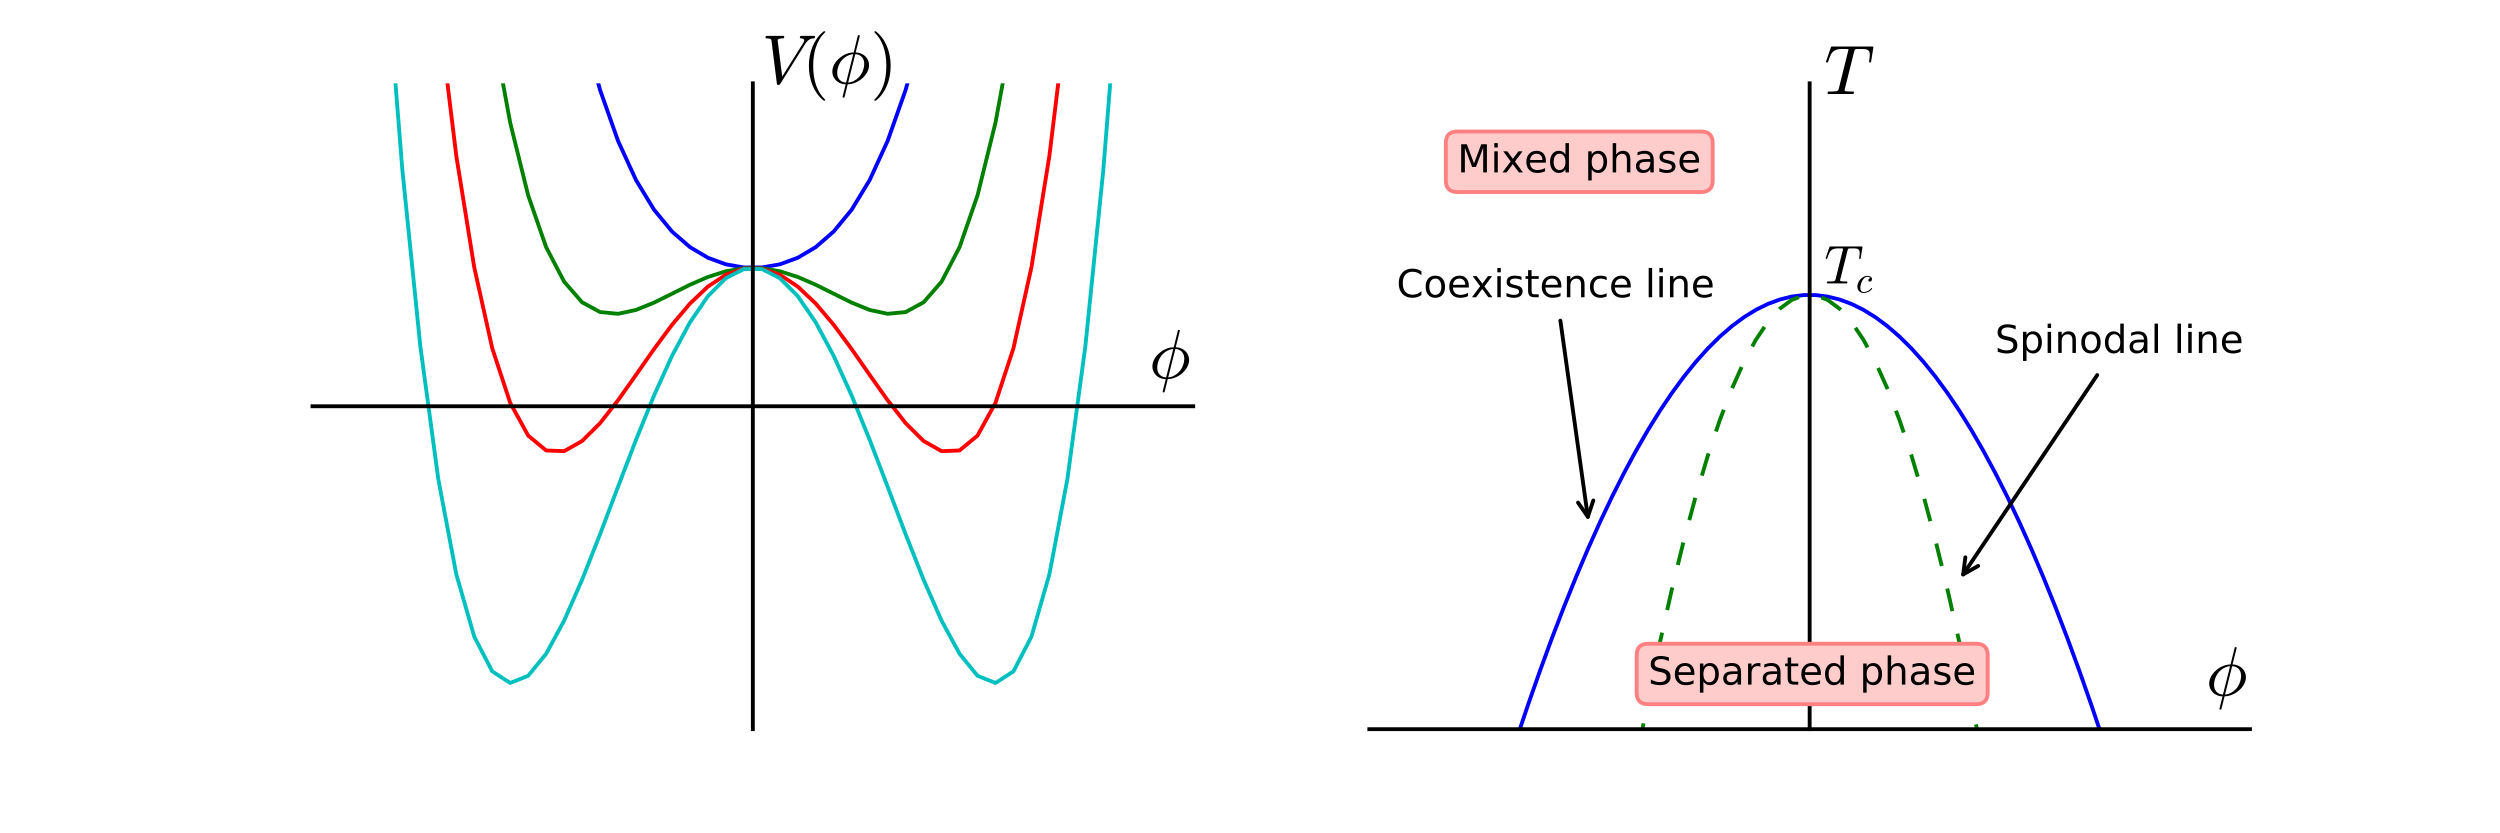 <?xml version="1.0" encoding="utf-8" standalone="no"?>
<!DOCTYPE svg PUBLIC "-//W3C//DTD SVG 1.1//EN"
  "http://www.w3.org/Graphics/SVG/1.1/DTD/svg11.dtd">
<!-- Created with matplotlib (http://matplotlib.org/) -->
<svg height="216pt" version="1.1" viewBox="0 0 648 216" width="648pt" xmlns="http://www.w3.org/2000/svg" xmlns:xlink="http://www.w3.org/1999/xlink">
 <defs>
  <style type="text/css">
*{stroke-linecap:butt;stroke-linejoin:round;stroke-miterlimit:100000;}
  </style>
 </defs>
 <g id="figure_1">
  <g id="patch_1">
   <path d="M 0 216 
L 648 216 
L 648 0 
L 0 0 
z
" style="fill:#ffffff;"/>
  </g>
  <g id="axes_1">
   <g id="patch_2">
    <path d="M 81 189 
L 309.273 189 
L 309.273 21.6 
L 81 21.6 
z
" style="fill:#ffffff;"/>
   </g>
   <g id="line2d_1">
    <path clip-path="url(#p7bc8c82bef)" d="M 81 -1365.429 
M 149.25 -1 
L 150.879 6.442 
L 155.538 23.32 
L 160.197 36.518 
L 164.855 46.672 
L 169.514 54.34 
L 174.173 60 
L 178.831 64.05 
L 183.49 66.809 
L 188.148 68.515 
L 192.807 69.329 
L 197.466 69.329 
L 202.124 68.515 
L 206.783 66.809 
L 211.442 64.05 
L 216.1 60 
L 220.759 54.34 
L 225.417 46.672 
L 230.076 36.518 
L 234.735 23.32 
L 239.393 6.442 
L 241.023 -1 
" style="fill:none;stroke:#0000ff;stroke-linecap:square;"/>
   </g>
   <g id="line2d_2">
    <path clip-path="url(#p7bc8c82bef)" d="M 81 -887.143 
M 126.525 -1 
L 127.586 6.492 
L 132.245 31.808 
L 136.904 50.657 
L 141.562 64.074 
L 146.221 73.014 
L 150.879 78.354 
L 155.538 80.89 
L 160.197 81.338 
L 164.855 80.337 
L 169.514 78.444 
L 174.173 76.135 
L 178.831 73.811 
L 183.49 71.789 
L 188.148 70.308 
L 192.807 69.528 
L 197.466 69.528 
L 202.124 70.308 
L 206.783 71.789 
L 211.442 73.811 
L 216.1 76.135 
L 220.759 78.444 
L 225.417 80.337 
L 230.076 81.338 
L 234.735 80.89 
L 239.393 78.354 
L 244.052 73.014 
L 248.711 64.074 
L 253.369 50.657 
L 258.028 31.808 
L 262.686 6.492 
L 263.747 -1 
" style="fill:none;stroke:#008000;stroke-linecap:square;"/>
   </g>
   <g id="line2d_3">
    <path clip-path="url(#p7bc8c82bef)" d="M 81 -648 
M 113.305 -1 
L 113.61 2.198 
L 118.269 40.381 
L 122.928 69.309 
L 127.586 90.256 
L 132.245 104.418 
L 136.904 112.908 
L 141.562 116.763 
L 146.221 116.938 
L 150.879 114.31 
L 155.538 109.675 
L 160.197 103.749 
L 164.855 97.17 
L 169.514 90.495 
L 174.173 84.203 
L 178.831 78.691 
L 183.49 74.279 
L 188.148 71.205 
L 192.807 69.628 
L 197.466 69.628 
L 202.124 71.205 
L 206.783 74.279 
L 211.442 78.691 
L 216.1 84.203 
L 220.759 90.495 
L 225.417 97.17 
L 230.076 103.749 
L 234.735 109.675 
L 239.393 114.31 
L 244.052 116.938 
L 248.711 116.763 
L 253.369 112.908 
L 258.028 104.418 
L 262.686 90.256 
L 267.345 69.309 
L 272.004 40.381 
L 276.662 2.198 
L 276.968 -1 
" style="fill:none;stroke:#ff0000;stroke-linecap:square;"/>
   </g>
   <g id="line2d_4">
    <path clip-path="url(#p7bc8c82bef)" d="M 81 -408.857 
M 100.702 -1 
L 104.293 44.064 
L 108.952 89.76 
L 113.61 124.209 
L 118.269 148.847 
L 122.928 165.026 
L 127.586 174.021 
L 132.245 177.027 
L 136.904 175.159 
L 141.562 169.452 
L 146.221 160.863 
L 150.879 150.266 
L 155.538 138.459 
L 160.197 126.159 
L 164.855 114.002 
L 169.514 102.547 
L 174.173 92.271 
L 178.831 83.572 
L 183.49 76.769 
L 188.148 72.101 
L 192.807 69.727 
L 197.466 69.727 
L 202.124 72.101 
L 206.783 76.769 
L 211.442 83.572 
L 216.1 92.271 
L 220.759 102.547 
L 225.417 114.002 
L 230.076 126.159 
L 234.735 138.459 
L 239.393 150.266 
L 244.052 160.863 
L 248.711 169.452 
L 253.369 175.159 
L 258.028 177.027 
L 262.686 174.021 
L 267.345 165.026 
L 272.004 148.847 
L 276.662 124.209 
L 281.321 89.76 
L 285.98 44.064 
L 289.571 -1 
" style="fill:none;stroke:#00bfbf;stroke-linecap:square;"/>
   </g>
   <g id="patch_3">
    <path d="M 81 21.6 
L 309.273 21.6 
" style="fill:none;"/>
   </g>
   <g id="patch_4">
    <path d="M 309.273 189 
L 309.273 21.6 
" style="fill:none;"/>
   </g>
   <g id="patch_5">
    <path d="M 81 105.3 
L 309.273 105.3 
" style="fill:none;stroke:#000000;stroke-linecap:square;stroke-linejoin:miter;"/>
   </g>
   <g id="patch_6">
    <path d="M 195.136 189 
L 195.136 21.6 
" style="fill:none;stroke:#000000;stroke-linecap:square;stroke-linejoin:miter;"/>
   </g>
   <g id="matplotlib.axis_1"/>
   <g id="matplotlib.axis_2"/>
   <g id="text_1">
    <!-- $\phi$ -->
    <defs>
     <path d="M 19.391 -19.484 
L 23.875 -1.422 
Q 18.797 -1.422 14.406 0.953 
Q 10.016 3.328 7.344 7.562 
Q 4.688 11.812 4.688 16.797 
Q 4.688 22.219 7.375 27.141 
Q 10.062 32.078 14.719 36.109 
Q 19.391 40.141 24.75 42.312 
Q 30.125 44.484 35.406 44.484 
L 41.406 68.797 
Q 41.609 69.391 42.188 69.391 
L 43.406 69.391 
Q 43.797 69.391 44.031 69.047 
Q 44.281 68.703 44.281 68.406 
L 38.281 44.484 
Q 42.047 44.484 45.562 43.109 
Q 49.078 41.75 51.781 39.281 
Q 54.5 36.812 56 33.469 
Q 57.516 30.125 57.516 26.312 
Q 57.516 20.906 54.828 15.969 
Q 52.156 11.031 47.609 7.078 
Q 43.062 3.125 37.469 0.844 
Q 31.891 -1.422 26.812 -1.422 
L 22.219 -19.922 
Q 22.016 -20.516 21.391 -20.516 
L 20.219 -20.516 
Q 19.828 -20.516 19.609 -20.141 
Q 19.391 -19.781 19.391 -19.484 
M 24.516 1.219 
L 34.719 41.891 
Q 32.172 41.891 29.391 40.859 
Q 26.609 39.844 24.141 38.281 
Q 21.688 36.719 19.672 34.719 
Q 17.234 32.281 15.375 28.953 
Q 13.531 25.641 12.578 21.953 
Q 11.625 18.266 11.625 14.703 
Q 11.625 10.938 13.234 7.859 
Q 14.844 4.781 17.766 3 
Q 20.703 1.219 24.516 1.219 
M 27.484 1.219 
Q 31.25 1.219 35.5 3.359 
Q 39.75 5.516 42.484 8.406 
Q 46.234 12.109 48.406 17.5 
Q 50.594 22.906 50.594 28.422 
Q 50.594 32.125 48.969 35.219 
Q 47.359 38.328 44.422 40.109 
Q 41.5 41.891 37.703 41.891 
z
" id="Cmmi10-c1"/>
    </defs>
    <g transform="translate(297.859 98.126)scale(0.18 -0.18)">
     <use transform="translate(0.0 0.609)" xlink:href="#Cmmi10-c1"/>
    </g>
   </g>
   <g id="text_2">
    <!-- $V(\phi)$ -->
    <defs>
     <path d="M 31 -24.812 
Q 25.438 -20.406 21.406 -14.719 
Q 17.391 -9.031 14.812 -2.578 
Q 12.25 3.859 10.984 10.891 
Q 9.719 17.922 9.719 25 
Q 9.719 32.172 10.984 39.203 
Q 12.25 46.234 14.859 52.734 
Q 17.484 59.234 21.531 64.891 
Q 25.594 70.562 31 74.812 
Q 31 75 31.5 75 
L 32.422 75 
Q 32.719 75 32.953 74.734 
Q 33.203 74.469 33.203 74.125 
Q 33.203 73.688 33.016 73.484 
Q 28.125 68.703 24.875 63.234 
Q 21.625 57.766 19.641 51.578 
Q 17.672 45.406 16.797 38.781 
Q 15.922 32.172 15.922 25 
Q 15.922 -6.781 32.906 -23.297 
Q 33.203 -23.578 33.203 -24.125 
Q 33.203 -24.359 32.938 -24.672 
Q 32.672 -25 32.422 -25 
L 31.5 -25 
Q 31 -25 31 -24.812 
" id="Cmr10-28"/>
     <path d="M 6.5 -25 
Q 5.609 -25 5.609 -24.125 
Q 5.609 -23.688 5.812 -23.484 
Q 22.906 -6.781 22.906 25 
Q 22.906 56.781 6 73.297 
Q 5.609 73.531 5.609 74.125 
Q 5.609 74.469 5.875 74.734 
Q 6.156 75 6.5 75 
L 7.422 75 
Q 7.719 75 7.906 74.812 
Q 15.094 69.141 19.875 61.031 
Q 24.656 52.938 26.875 43.75 
Q 29.109 34.578 29.109 25 
Q 29.109 17.922 27.906 11.062 
Q 26.703 4.203 24.094 -2.453 
Q 21.484 -9.125 17.484 -14.766 
Q 13.484 -20.406 7.906 -24.812 
Q 7.719 -25 7.422 -25 
z
" id="Cmr10-29"/>
     <path d="M 22.016 -1.125 
L 14.016 62.594 
Q 13.281 64.797 6.5 64.797 
Q 5.516 64.797 5.516 66.109 
Q 5.719 67.188 6 67.75 
Q 6.297 68.312 7.172 68.312 
L 31.594 68.312 
Q 32.125 68.312 32.375 67.922 
Q 32.625 67.531 32.625 67 
Q 32.234 64.797 31.297 64.797 
Q 23.484 64.797 23 62.109 
L 29.594 9.812 
L 60.406 58.984 
Q 61.281 60.641 61.281 61.625 
Q 61.281 63.375 59.688 64.078 
Q 58.109 64.797 56 64.797 
Q 54.984 64.797 54.984 66.109 
Q 55.172 66.891 55.312 67.328 
Q 55.469 67.781 55.766 68.047 
Q 56.062 68.312 56.688 68.312 
L 75.984 68.312 
Q 76.906 68.312 76.906 67 
Q 76.516 64.797 75.594 64.797 
Q 68.062 64.797 63.812 58.203 
Q 63.625 58.016 63.484 58.016 
L 26.609 -1.125 
Q 25.875 -2.203 24.703 -2.203 
L 23.297 -2.203 
Q 22.172 -2.203 22.016 -1.125 
" id="Cmmi10-56"/>
    </defs>
    <g transform="translate(197.419 21.6)scale(0.18 -0.18)">
     <use xlink:href="#Cmmi10-56"/>
     <use transform="translate(58.301 0.0)" xlink:href="#Cmr10-28"/>
     <use transform="translate(97.119 0.0)" xlink:href="#Cmmi10-c1"/>
     <use transform="translate(156.641 0.0)" xlink:href="#Cmr10-29"/>
    </g>
   </g>
  </g>
  <g id="axes_2">
   <g id="patch_7">
    <path d="M 354.927 189 
L 583.2 189 
L 583.2 21.6 
L 354.927 21.6 
z
" style="fill:#ffffff;"/>
   </g>
   <g id="line2d_5">
    <path clip-path="url(#p89704c61c7)" d="M 392.973 191.886 
L 396.078 182.654 
L 399.184 173.807 
L 402.29 165.344 
L 405.396 157.266 
L 408.501 149.573 
L 411.607 142.264 
L 414.713 135.34 
L 417.819 128.801 
L 420.924 122.646 
L 424.03 116.876 
L 427.136 111.491 
L 430.242 106.49 
L 433.347 101.874 
L 436.453 97.643 
L 439.559 93.796 
L 442.665 90.334 
L 445.771 87.257 
L 448.876 84.564 
L 451.982 82.256 
L 455.088 80.333 
L 458.194 78.794 
L 461.299 77.64 
L 464.405 76.871 
L 467.511 76.486 
L 470.617 76.486 
L 473.722 76.871 
L 476.828 77.64 
L 479.934 78.794 
L 483.04 80.333 
L 486.145 82.256 
L 489.251 84.564 
L 492.357 87.257 
L 495.463 90.334 
L 498.568 93.796 
L 501.674 97.643 
L 504.78 101.874 
L 507.886 106.49 
L 510.991 111.491 
L 514.097 116.876 
L 517.203 122.646 
L 520.309 128.801 
L 523.414 135.34 
L 526.52 142.264 
L 529.626 149.573 
L 532.732 157.266 
L 535.837 165.344 
L 538.943 173.807 
L 542.049 182.654 
L 545.155 191.886 
" style="fill:none;stroke:#0000ff;stroke-linecap:square;"/>
   </g>
   <g id="line2d_6">
    <path clip-path="url(#p89704c61c7)" d="M 392.973 422.783 
M 420.599 217 
L 420.924 215.062 
L 424.03 197.752 
L 427.136 181.596 
L 430.242 166.594 
L 433.347 152.746 
L 436.453 140.052 
L 439.559 128.512 
L 442.665 118.126 
L 445.771 108.894 
L 448.876 100.816 
L 451.982 93.892 
L 455.088 88.122 
L 458.194 83.506 
L 461.299 80.044 
L 464.405 77.736 
L 467.511 76.582 
L 470.617 76.582 
L 473.722 77.736 
L 476.828 80.044 
L 479.934 83.506 
L 483.04 88.122 
L 486.145 93.892 
L 489.251 100.816 
L 492.357 108.894 
L 495.463 118.126 
L 498.568 128.512 
L 501.674 140.052 
L 504.78 152.746 
L 507.886 166.594 
L 510.991 181.596 
L 514.097 197.752 
L 517.203 215.062 
L 517.529 217 
" style="fill:none;stroke:#008000;stroke-dasharray:6,6;stroke-dashoffset:0.0;"/>
   </g>
   <g id="patch_8">
    <path d="M 354.927 21.6 
L 583.2 21.6 
" style="fill:none;"/>
   </g>
   <g id="patch_9">
    <path d="M 583.2 189 
L 583.2 21.6 
" style="fill:none;"/>
   </g>
   <g id="patch_10">
    <path d="M 354.927 189 
L 583.2 189 
" style="fill:none;stroke:#000000;stroke-linecap:square;stroke-linejoin:miter;"/>
   </g>
   <g id="patch_11">
    <path d="M 469.064 189 
L 469.064 21.6 
" style="fill:none;stroke:#000000;stroke-linecap:square;stroke-linejoin:miter;"/>
   </g>
   <g id="matplotlib.axis_3"/>
   <g id="matplotlib.axis_4"/>
   <g id="text_3">
    <!-- $\phi$ -->
    <g transform="translate(571.786 180.341)scale(0.18 -0.18)">
     <use transform="translate(0.0 0.609)" xlink:href="#Cmmi10-c1"/>
    </g>
   </g>
   <g id="text_4">
    <!-- $T$ -->
    <defs>
     <path d="M 4.594 1.312 
Q 4.641 1.562 4.812 2.188 
Q 4.984 2.828 5.25 3.172 
Q 5.516 3.516 6 3.516 
Q 14.594 3.516 17.391 4 
Q 20.062 4.688 20.609 6.891 
L 34.281 61.812 
Q 34.719 63.031 34.719 64.016 
Q 34.719 64.797 31.203 64.797 
L 25.391 64.797 
Q 18.703 64.797 15.062 62.734 
Q 11.422 60.688 9.719 57.312 
Q 8.016 53.953 5.328 46.297 
Q 4.984 45.406 4.297 45.406 
L 3.422 45.406 
Q 2.391 45.406 2.391 46.688 
L 9.516 67.391 
Q 9.719 68.312 10.5 68.312 
L 69.578 68.312 
Q 70.609 68.312 70.609 67 
L 67.281 46.297 
Q 67.281 46 66.938 45.703 
Q 66.609 45.406 66.312 45.406 
L 65.375 45.406 
Q 64.406 45.406 64.406 46.688 
Q 65.484 53.766 65.484 56.688 
Q 65.484 60.203 64.016 62 
Q 62.547 63.812 60.203 64.297 
Q 57.859 64.797 54.109 64.797 
L 48.188 64.797 
Q 45.516 64.797 44.578 64.297 
Q 43.656 63.812 43.016 61.375 
L 29.297 6.5 
Q 29.25 6.297 29.219 6.094 
Q 29.203 5.906 29.109 5.609 
Q 29.109 4.344 30.609 4 
Q 33.203 3.516 41.703 3.516 
Q 42.672 3.516 42.672 2.203 
Q 42.328 0.781 42.125 0.391 
Q 41.938 0 41.016 0 
L 5.609 0 
Q 4.594 0 4.594 1.312 
" id="Cmmi10-54"/>
    </defs>
    <g transform="translate(472.868 24.486)scale(0.18 -0.18)">
     <use transform="translate(0.0 0.688)" xlink:href="#Cmmi10-54"/>
    </g>
   </g>
   <g id="text_5">
    <!-- $T_c$ -->
    <defs>
     <path d="M 11.719 11.922 
Q 11.719 7.562 13.938 4.531 
Q 16.156 1.516 20.312 1.516 
Q 26.266 1.516 31.75 4.25 
Q 37.25 6.984 40.719 11.812 
Q 41.016 12.109 41.5 12.109 
Q 42 12.109 42.5 11.547 
Q 43.016 10.984 43.016 10.5 
Q 43.016 10.109 42.828 9.906 
Q 39.156 4.781 32.953 1.828 
Q 26.766 -1.125 20.125 -1.125 
Q 15.328 -1.125 11.672 1.141 
Q 8.016 3.422 6 7.219 
Q 4 11.031 4 15.828 
Q 4 22.562 7.766 29.203 
Q 11.531 35.844 17.781 40.016 
Q 24.031 44.188 30.906 44.188 
Q 35.406 44.188 38.984 42.016 
Q 42.578 39.844 42.578 35.594 
Q 42.578 32.859 40.984 30.922 
Q 39.406 29 36.719 29 
Q 35.109 29 34 30 
Q 32.906 31 32.906 32.625 
Q 32.906 34.969 34.609 36.625 
Q 36.328 38.281 38.625 38.281 
L 38.812 38.281 
Q 37.641 39.984 35.422 40.797 
Q 33.203 41.609 30.812 41.609 
Q 24.953 41.609 20.547 36.594 
Q 16.156 31.594 13.938 24.625 
Q 11.719 17.672 11.719 11.922 
" id="Cmmi10-63"/>
    </defs>
    <g transform="translate(472.868 73.552)scale(0.14 -0.14)">
     <use transform="translate(0.0 0.688)" xlink:href="#Cmmi10-54"/>
     <use transform="translate(58.398 -16.319)scale(0.7)" xlink:href="#Cmmi10-63"/>
    </g>
   </g>
   <g id="patch_12">
    <path d="M 404.452 83.109 
Q 408.086 109.09 411.564 133.962 
" style="fill:none;stroke:#000000;stroke-linecap:round;"/>
    <path d="M 412.991 129.724 
L 411.564 133.962 
L 409.029 130.278 
" style="fill:none;stroke:#000000;stroke-linecap:round;"/>
   </g>
   <g id="text_6">
    <!-- Coexistence line -->
    <defs>
     <path id="BitstreamVeraSans-Roman-20"/>
     <path d="M 54.891 33.016 
L 54.891 0 
L 45.906 0 
L 45.906 32.719 
Q 45.906 40.484 42.875 44.328 
Q 39.844 48.188 33.797 48.188 
Q 26.516 48.188 22.312 43.547 
Q 18.109 38.922 18.109 30.906 
L 18.109 0 
L 9.078 0 
L 9.078 54.688 
L 18.109 54.688 
L 18.109 46.188 
Q 21.344 51.125 25.703 53.562 
Q 30.078 56 35.797 56 
Q 45.219 56 50.047 50.172 
Q 54.891 44.344 54.891 33.016 
" id="BitstreamVeraSans-Roman-6e"/>
     <path d="M 30.609 48.391 
Q 23.391 48.391 19.188 42.75 
Q 14.984 37.109 14.984 27.297 
Q 14.984 17.484 19.156 11.844 
Q 23.344 6.203 30.609 6.203 
Q 37.797 6.203 41.984 11.859 
Q 46.188 17.531 46.188 27.297 
Q 46.188 37.016 41.984 42.703 
Q 37.797 48.391 30.609 48.391 
M 30.609 56 
Q 42.328 56 49.016 48.375 
Q 55.719 40.766 55.719 27.297 
Q 55.719 13.875 49.016 6.219 
Q 42.328 -1.422 30.609 -1.422 
Q 18.844 -1.422 12.172 6.219 
Q 5.516 13.875 5.516 27.297 
Q 5.516 40.766 12.172 48.375 
Q 18.844 56 30.609 56 
" id="BitstreamVeraSans-Roman-6f"/>
     <path d="M 9.422 75.984 
L 18.406 75.984 
L 18.406 0 
L 9.422 0 
z
" id="BitstreamVeraSans-Roman-6c"/>
     <path d="M 9.422 54.688 
L 18.406 54.688 
L 18.406 0 
L 9.422 0 
z
M 9.422 75.984 
L 18.406 75.984 
L 18.406 64.594 
L 9.422 64.594 
z
" id="BitstreamVeraSans-Roman-69"/>
     <path d="M 54.891 54.688 
L 35.109 28.078 
L 55.906 0 
L 45.312 0 
L 29.391 21.484 
L 13.484 0 
L 2.875 0 
L 24.125 28.609 
L 4.688 54.688 
L 15.281 54.688 
L 29.781 35.203 
L 44.281 54.688 
z
" id="BitstreamVeraSans-Roman-78"/>
     <path d="M 56.203 29.594 
L 56.203 25.203 
L 14.891 25.203 
Q 15.484 15.922 20.484 11.062 
Q 25.484 6.203 34.422 6.203 
Q 39.594 6.203 44.453 7.469 
Q 49.312 8.734 54.109 11.281 
L 54.109 2.781 
Q 49.266 0.734 44.188 -0.344 
Q 39.109 -1.422 33.891 -1.422 
Q 20.797 -1.422 13.156 6.188 
Q 5.516 13.812 5.516 26.812 
Q 5.516 40.234 12.766 48.109 
Q 20.016 56 32.328 56 
Q 43.359 56 49.781 48.891 
Q 56.203 41.797 56.203 29.594 
M 47.219 32.234 
Q 47.125 39.594 43.094 43.984 
Q 39.062 48.391 32.422 48.391 
Q 24.906 48.391 20.391 44.141 
Q 15.875 39.891 15.188 32.172 
z
" id="BitstreamVeraSans-Roman-65"/>
     <path d="M 64.406 67.281 
L 64.406 56.891 
Q 59.422 61.531 53.781 63.812 
Q 48.141 66.109 41.797 66.109 
Q 29.297 66.109 22.656 58.469 
Q 16.016 50.828 16.016 36.375 
Q 16.016 21.969 22.656 14.328 
Q 29.297 6.688 41.797 6.688 
Q 48.141 6.688 53.781 8.984 
Q 59.422 11.281 64.406 15.922 
L 64.406 5.609 
Q 59.234 2.094 53.438 0.328 
Q 47.656 -1.422 41.219 -1.422 
Q 24.656 -1.422 15.125 8.703 
Q 5.609 18.844 5.609 36.375 
Q 5.609 53.953 15.125 64.078 
Q 24.656 74.219 41.219 74.219 
Q 47.75 74.219 53.531 72.484 
Q 59.328 70.75 64.406 67.281 
" id="BitstreamVeraSans-Roman-43"/>
     <path d="M 18.312 70.219 
L 18.312 54.688 
L 36.812 54.688 
L 36.812 47.703 
L 18.312 47.703 
L 18.312 18.016 
Q 18.312 11.328 20.141 9.422 
Q 21.969 7.516 27.594 7.516 
L 36.812 7.516 
L 36.812 0 
L 27.594 0 
Q 17.188 0 13.234 3.875 
Q 9.281 7.766 9.281 18.016 
L 9.281 47.703 
L 2.688 47.703 
L 2.688 54.688 
L 9.281 54.688 
L 9.281 70.219 
z
" id="BitstreamVeraSans-Roman-74"/>
     <path d="M 44.281 53.078 
L 44.281 44.578 
Q 40.484 46.531 36.375 47.5 
Q 32.281 48.484 27.875 48.484 
Q 21.188 48.484 17.844 46.438 
Q 14.5 44.391 14.5 40.281 
Q 14.5 37.156 16.891 35.375 
Q 19.281 33.594 26.516 31.984 
L 29.594 31.297 
Q 39.156 29.25 43.188 25.516 
Q 47.219 21.781 47.219 15.094 
Q 47.219 7.469 41.188 3.016 
Q 35.156 -1.422 24.609 -1.422 
Q 20.219 -1.422 15.453 -0.562 
Q 10.688 0.297 5.422 2 
L 5.422 11.281 
Q 10.406 8.688 15.234 7.391 
Q 20.062 6.109 24.812 6.109 
Q 31.156 6.109 34.562 8.281 
Q 37.984 10.453 37.984 14.406 
Q 37.984 18.062 35.516 20.016 
Q 33.062 21.969 24.703 23.781 
L 21.578 24.516 
Q 13.234 26.266 9.516 29.906 
Q 5.812 33.547 5.812 39.891 
Q 5.812 47.609 11.281 51.797 
Q 16.75 56 26.812 56 
Q 31.781 56 36.172 55.266 
Q 40.578 54.547 44.281 53.078 
" id="BitstreamVeraSans-Roman-73"/>
     <path d="M 48.781 52.594 
L 48.781 44.188 
Q 44.969 46.297 41.141 47.344 
Q 37.312 48.391 33.406 48.391 
Q 24.656 48.391 19.812 42.844 
Q 14.984 37.312 14.984 27.297 
Q 14.984 17.281 19.812 11.734 
Q 24.656 6.203 33.406 6.203 
Q 37.312 6.203 41.141 7.25 
Q 44.969 8.297 48.781 10.406 
L 48.781 2.094 
Q 45.016 0.344 40.984 -0.531 
Q 36.969 -1.422 32.422 -1.422 
Q 20.062 -1.422 12.781 6.344 
Q 5.516 14.109 5.516 27.297 
Q 5.516 40.672 12.859 48.328 
Q 20.219 56 33.016 56 
Q 37.156 56 41.109 55.141 
Q 45.062 54.297 48.781 52.594 
" id="BitstreamVeraSans-Roman-63"/>
    </defs>
    <g transform="translate(361.995 77.048)scale(0.1 -0.1)">
     <use xlink:href="#BitstreamVeraSans-Roman-43"/>
     <use x="69.824" xlink:href="#BitstreamVeraSans-Roman-6f"/>
     <use x="131.006" xlink:href="#BitstreamVeraSans-Roman-65"/>
     <use x="192.514" xlink:href="#BitstreamVeraSans-Roman-78"/>
     <use x="251.693" xlink:href="#BitstreamVeraSans-Roman-69"/>
     <use x="279.477" xlink:href="#BitstreamVeraSans-Roman-73"/>
     <use x="331.576" xlink:href="#BitstreamVeraSans-Roman-74"/>
     <use x="370.785" xlink:href="#BitstreamVeraSans-Roman-65"/>
     <use x="432.309" xlink:href="#BitstreamVeraSans-Roman-6e"/>
     <use x="495.688" xlink:href="#BitstreamVeraSans-Roman-63"/>
     <use x="550.668" xlink:href="#BitstreamVeraSans-Roman-65"/>
     <use x="612.191" xlink:href="#BitstreamVeraSans-Roman-20"/>
     <use x="643.979" xlink:href="#BitstreamVeraSans-Roman-6c"/>
     <use x="671.762" xlink:href="#BitstreamVeraSans-Roman-69"/>
     <use x="699.545" xlink:href="#BitstreamVeraSans-Roman-6e"/>
     <use x="762.924" xlink:href="#BitstreamVeraSans-Roman-65"/>
    </g>
   </g>
   <g id="patch_13">
    <path d="M 543.599 97.22 
Q 525.912 123.52 508.849 148.892 
" style="fill:none;stroke:#000000;stroke-linecap:round;"/>
    <path d="M 512.741 146.689 
L 508.849 148.892 
L 509.421 144.457 
" style="fill:none;stroke:#000000;stroke-linecap:round;"/>
   </g>
   <g id="text_7">
    <!-- Spinodal line -->
    <defs>
     <path d="M 45.406 46.391 
L 45.406 75.984 
L 54.391 75.984 
L 54.391 0 
L 45.406 0 
L 45.406 8.203 
Q 42.578 3.328 38.25 0.953 
Q 33.938 -1.422 27.875 -1.422 
Q 17.969 -1.422 11.734 6.484 
Q 5.516 14.406 5.516 27.297 
Q 5.516 40.188 11.734 48.094 
Q 17.969 56 27.875 56 
Q 33.938 56 38.25 53.625 
Q 42.578 51.266 45.406 46.391 
M 14.797 27.297 
Q 14.797 17.391 18.875 11.75 
Q 22.953 6.109 30.078 6.109 
Q 37.203 6.109 41.297 11.75 
Q 45.406 17.391 45.406 27.297 
Q 45.406 37.203 41.297 42.844 
Q 37.203 48.484 30.078 48.484 
Q 22.953 48.484 18.875 42.844 
Q 14.797 37.203 14.797 27.297 
" id="BitstreamVeraSans-Roman-64"/>
     <path d="M 53.516 70.516 
L 53.516 60.891 
Q 47.906 63.578 42.922 64.891 
Q 37.938 66.219 33.297 66.219 
Q 25.25 66.219 20.875 63.094 
Q 16.5 59.969 16.5 54.203 
Q 16.5 49.359 19.406 46.891 
Q 22.312 44.438 30.422 42.922 
L 36.375 41.703 
Q 47.406 39.594 52.656 34.297 
Q 57.906 29 57.906 20.125 
Q 57.906 9.516 50.797 4.047 
Q 43.703 -1.422 29.984 -1.422 
Q 24.812 -1.422 18.969 -0.25 
Q 13.141 0.922 6.891 3.219 
L 6.891 13.375 
Q 12.891 10.016 18.656 8.297 
Q 24.422 6.594 29.984 6.594 
Q 38.422 6.594 43.016 9.906 
Q 47.609 13.234 47.609 19.391 
Q 47.609 24.75 44.312 27.781 
Q 41.016 30.812 33.5 32.328 
L 27.484 33.5 
Q 16.453 35.688 11.516 40.375 
Q 6.594 45.062 6.594 53.422 
Q 6.594 63.094 13.406 68.656 
Q 20.219 74.219 32.172 74.219 
Q 37.312 74.219 42.625 73.281 
Q 47.953 72.359 53.516 70.516 
" id="BitstreamVeraSans-Roman-53"/>
     <path d="M 34.281 27.484 
Q 23.391 27.484 19.188 25 
Q 14.984 22.516 14.984 16.5 
Q 14.984 11.719 18.141 8.906 
Q 21.297 6.109 26.703 6.109 
Q 34.188 6.109 38.703 11.406 
Q 43.219 16.703 43.219 25.484 
L 43.219 27.484 
z
M 52.203 31.203 
L 52.203 0 
L 43.219 0 
L 43.219 8.297 
Q 40.141 3.328 35.547 0.953 
Q 30.953 -1.422 24.312 -1.422 
Q 15.922 -1.422 10.953 3.297 
Q 6 8.016 6 15.922 
Q 6 25.141 12.172 29.828 
Q 18.359 34.516 30.609 34.516 
L 43.219 34.516 
L 43.219 35.406 
Q 43.219 41.609 39.141 45 
Q 35.062 48.391 27.688 48.391 
Q 23 48.391 18.547 47.266 
Q 14.109 46.141 10.016 43.891 
L 10.016 52.203 
Q 14.938 54.109 19.578 55.047 
Q 24.219 56 28.609 56 
Q 40.484 56 46.344 49.844 
Q 52.203 43.703 52.203 31.203 
" id="BitstreamVeraSans-Roman-61"/>
     <path d="M 18.109 8.203 
L 18.109 -20.797 
L 9.078 -20.797 
L 9.078 54.688 
L 18.109 54.688 
L 18.109 46.391 
Q 20.953 51.266 25.266 53.625 
Q 29.594 56 35.594 56 
Q 45.562 56 51.781 48.094 
Q 58.016 40.188 58.016 27.297 
Q 58.016 14.406 51.781 6.484 
Q 45.562 -1.422 35.594 -1.422 
Q 29.594 -1.422 25.266 0.953 
Q 20.953 3.328 18.109 8.203 
M 48.688 27.297 
Q 48.688 37.203 44.609 42.844 
Q 40.531 48.484 33.406 48.484 
Q 26.266 48.484 22.188 42.844 
Q 18.109 37.203 18.109 27.297 
Q 18.109 17.391 22.188 11.75 
Q 26.266 6.109 33.406 6.109 
Q 40.531 6.109 44.609 11.75 
Q 48.688 17.391 48.688 27.297 
" id="BitstreamVeraSans-Roman-70"/>
    </defs>
    <g transform="translate(517.109 91.479)scale(0.1 -0.1)">
     <use xlink:href="#BitstreamVeraSans-Roman-53"/>
     <use x="63.477" xlink:href="#BitstreamVeraSans-Roman-70"/>
     <use x="126.953" xlink:href="#BitstreamVeraSans-Roman-69"/>
     <use x="154.736" xlink:href="#BitstreamVeraSans-Roman-6e"/>
     <use x="218.115" xlink:href="#BitstreamVeraSans-Roman-6f"/>
     <use x="279.297" xlink:href="#BitstreamVeraSans-Roman-64"/>
     <use x="342.773" xlink:href="#BitstreamVeraSans-Roman-61"/>
     <use x="404.053" xlink:href="#BitstreamVeraSans-Roman-6c"/>
     <use x="431.836" xlink:href="#BitstreamVeraSans-Roman-20"/>
     <use x="463.623" xlink:href="#BitstreamVeraSans-Roman-6c"/>
     <use x="491.406" xlink:href="#BitstreamVeraSans-Roman-69"/>
     <use x="519.189" xlink:href="#BitstreamVeraSans-Roman-6e"/>
     <use x="582.568" xlink:href="#BitstreamVeraSans-Roman-65"/>
    </g>
   </g>
   <g id="text_8">
    <g id="patch_14">
     <path d="M 377.755 49.769 
L 440.931 49.769 
Q 443.931 49.769 443.931 46.769 
L 443.931 37.091 
Q 443.931 34.091 440.931 34.091 
L 377.755 34.091 
Q 374.755 34.091 374.755 37.091 
L 374.755 46.769 
Q 374.755 49.769 377.755 49.769 
z
" style="fill:#ffcccc;stroke:#ff8080;stroke-linejoin:miter;"/>
    </g>
    <!-- Mixed phase -->
    <defs>
     <path d="M 9.812 72.906 
L 24.516 72.906 
L 43.109 23.297 
L 61.812 72.906 
L 76.516 72.906 
L 76.516 0 
L 66.891 0 
L 66.891 64.016 
L 48.094 14.016 
L 38.188 14.016 
L 19.391 64.016 
L 19.391 0 
L 9.812 0 
z
" id="BitstreamVeraSans-Roman-4d"/>
     <path d="M 54.891 33.016 
L 54.891 0 
L 45.906 0 
L 45.906 32.719 
Q 45.906 40.484 42.875 44.328 
Q 39.844 48.188 33.797 48.188 
Q 26.516 48.188 22.312 43.547 
Q 18.109 38.922 18.109 30.906 
L 18.109 0 
L 9.078 0 
L 9.078 75.984 
L 18.109 75.984 
L 18.109 46.188 
Q 21.344 51.125 25.703 53.562 
Q 30.078 56 35.797 56 
Q 45.219 56 50.047 50.172 
Q 54.891 44.344 54.891 33.016 
" id="BitstreamVeraSans-Roman-68"/>
    </defs>
    <g transform="translate(377.755 44.69)scale(0.1 -0.1)">
     <use xlink:href="#BitstreamVeraSans-Roman-4d"/>
     <use x="86.279" xlink:href="#BitstreamVeraSans-Roman-69"/>
     <use x="114.062" xlink:href="#BitstreamVeraSans-Roman-78"/>
     <use x="173.195" xlink:href="#BitstreamVeraSans-Roman-65"/>
     <use x="234.719" xlink:href="#BitstreamVeraSans-Roman-64"/>
     <use x="298.195" xlink:href="#BitstreamVeraSans-Roman-20"/>
     <use x="329.982" xlink:href="#BitstreamVeraSans-Roman-70"/>
     <use x="393.459" xlink:href="#BitstreamVeraSans-Roman-68"/>
     <use x="456.838" xlink:href="#BitstreamVeraSans-Roman-61"/>
     <use x="518.117" xlink:href="#BitstreamVeraSans-Roman-73"/>
     <use x="570.217" xlink:href="#BitstreamVeraSans-Roman-65"/>
    </g>
   </g>
   <g id="text_9">
    <g id="patch_15">
     <path d="M 427.214 182.535 
L 512.207 182.535 
Q 515.207 182.535 515.207 179.535 
L 515.207 169.857 
Q 515.207 166.857 512.207 166.857 
L 427.214 166.857 
Q 424.214 166.857 424.214 169.857 
L 424.214 179.535 
Q 424.214 182.535 427.214 182.535 
z
" style="fill:#ffcccc;stroke:#ff8080;stroke-linejoin:miter;"/>
    </g>
    <!-- Separated phase -->
    <defs>
     <path d="M 41.109 46.297 
Q 39.594 47.172 37.812 47.578 
Q 36.031 48 33.891 48 
Q 26.266 48 22.188 43.047 
Q 18.109 38.094 18.109 28.812 
L 18.109 0 
L 9.078 0 
L 9.078 54.688 
L 18.109 54.688 
L 18.109 46.188 
Q 20.953 51.172 25.484 53.578 
Q 30.031 56 36.531 56 
Q 37.453 56 38.578 55.875 
Q 39.703 55.766 41.062 55.516 
z
" id="BitstreamVeraSans-Roman-72"/>
    </defs>
    <g transform="translate(427.214 177.455)scale(0.1 -0.1)">
     <use xlink:href="#BitstreamVeraSans-Roman-53"/>
     <use x="63.477" xlink:href="#BitstreamVeraSans-Roman-65"/>
     <use x="125.0" xlink:href="#BitstreamVeraSans-Roman-70"/>
     <use x="188.477" xlink:href="#BitstreamVeraSans-Roman-61"/>
     <use x="249.756" xlink:href="#BitstreamVeraSans-Roman-72"/>
     <use x="290.869" xlink:href="#BitstreamVeraSans-Roman-61"/>
     <use x="352.148" xlink:href="#BitstreamVeraSans-Roman-74"/>
     <use x="391.357" xlink:href="#BitstreamVeraSans-Roman-65"/>
     <use x="452.881" xlink:href="#BitstreamVeraSans-Roman-64"/>
     <use x="516.357" xlink:href="#BitstreamVeraSans-Roman-20"/>
     <use x="548.145" xlink:href="#BitstreamVeraSans-Roman-70"/>
     <use x="611.621" xlink:href="#BitstreamVeraSans-Roman-68"/>
     <use x="675.0" xlink:href="#BitstreamVeraSans-Roman-61"/>
     <use x="736.279" xlink:href="#BitstreamVeraSans-Roman-73"/>
     <use x="788.379" xlink:href="#BitstreamVeraSans-Roman-65"/>
    </g>
   </g>
  </g>
 </g>
 <defs>
  <clipPath id="p7bc8c82bef">
   <rect height="167.4" width="228.273" x="81.0" y="21.6"/>
  </clipPath>
  <clipPath id="p89704c61c7">
   <rect height="167.4" width="228.273" x="354.927" y="21.6"/>
  </clipPath>
 </defs>
</svg>
